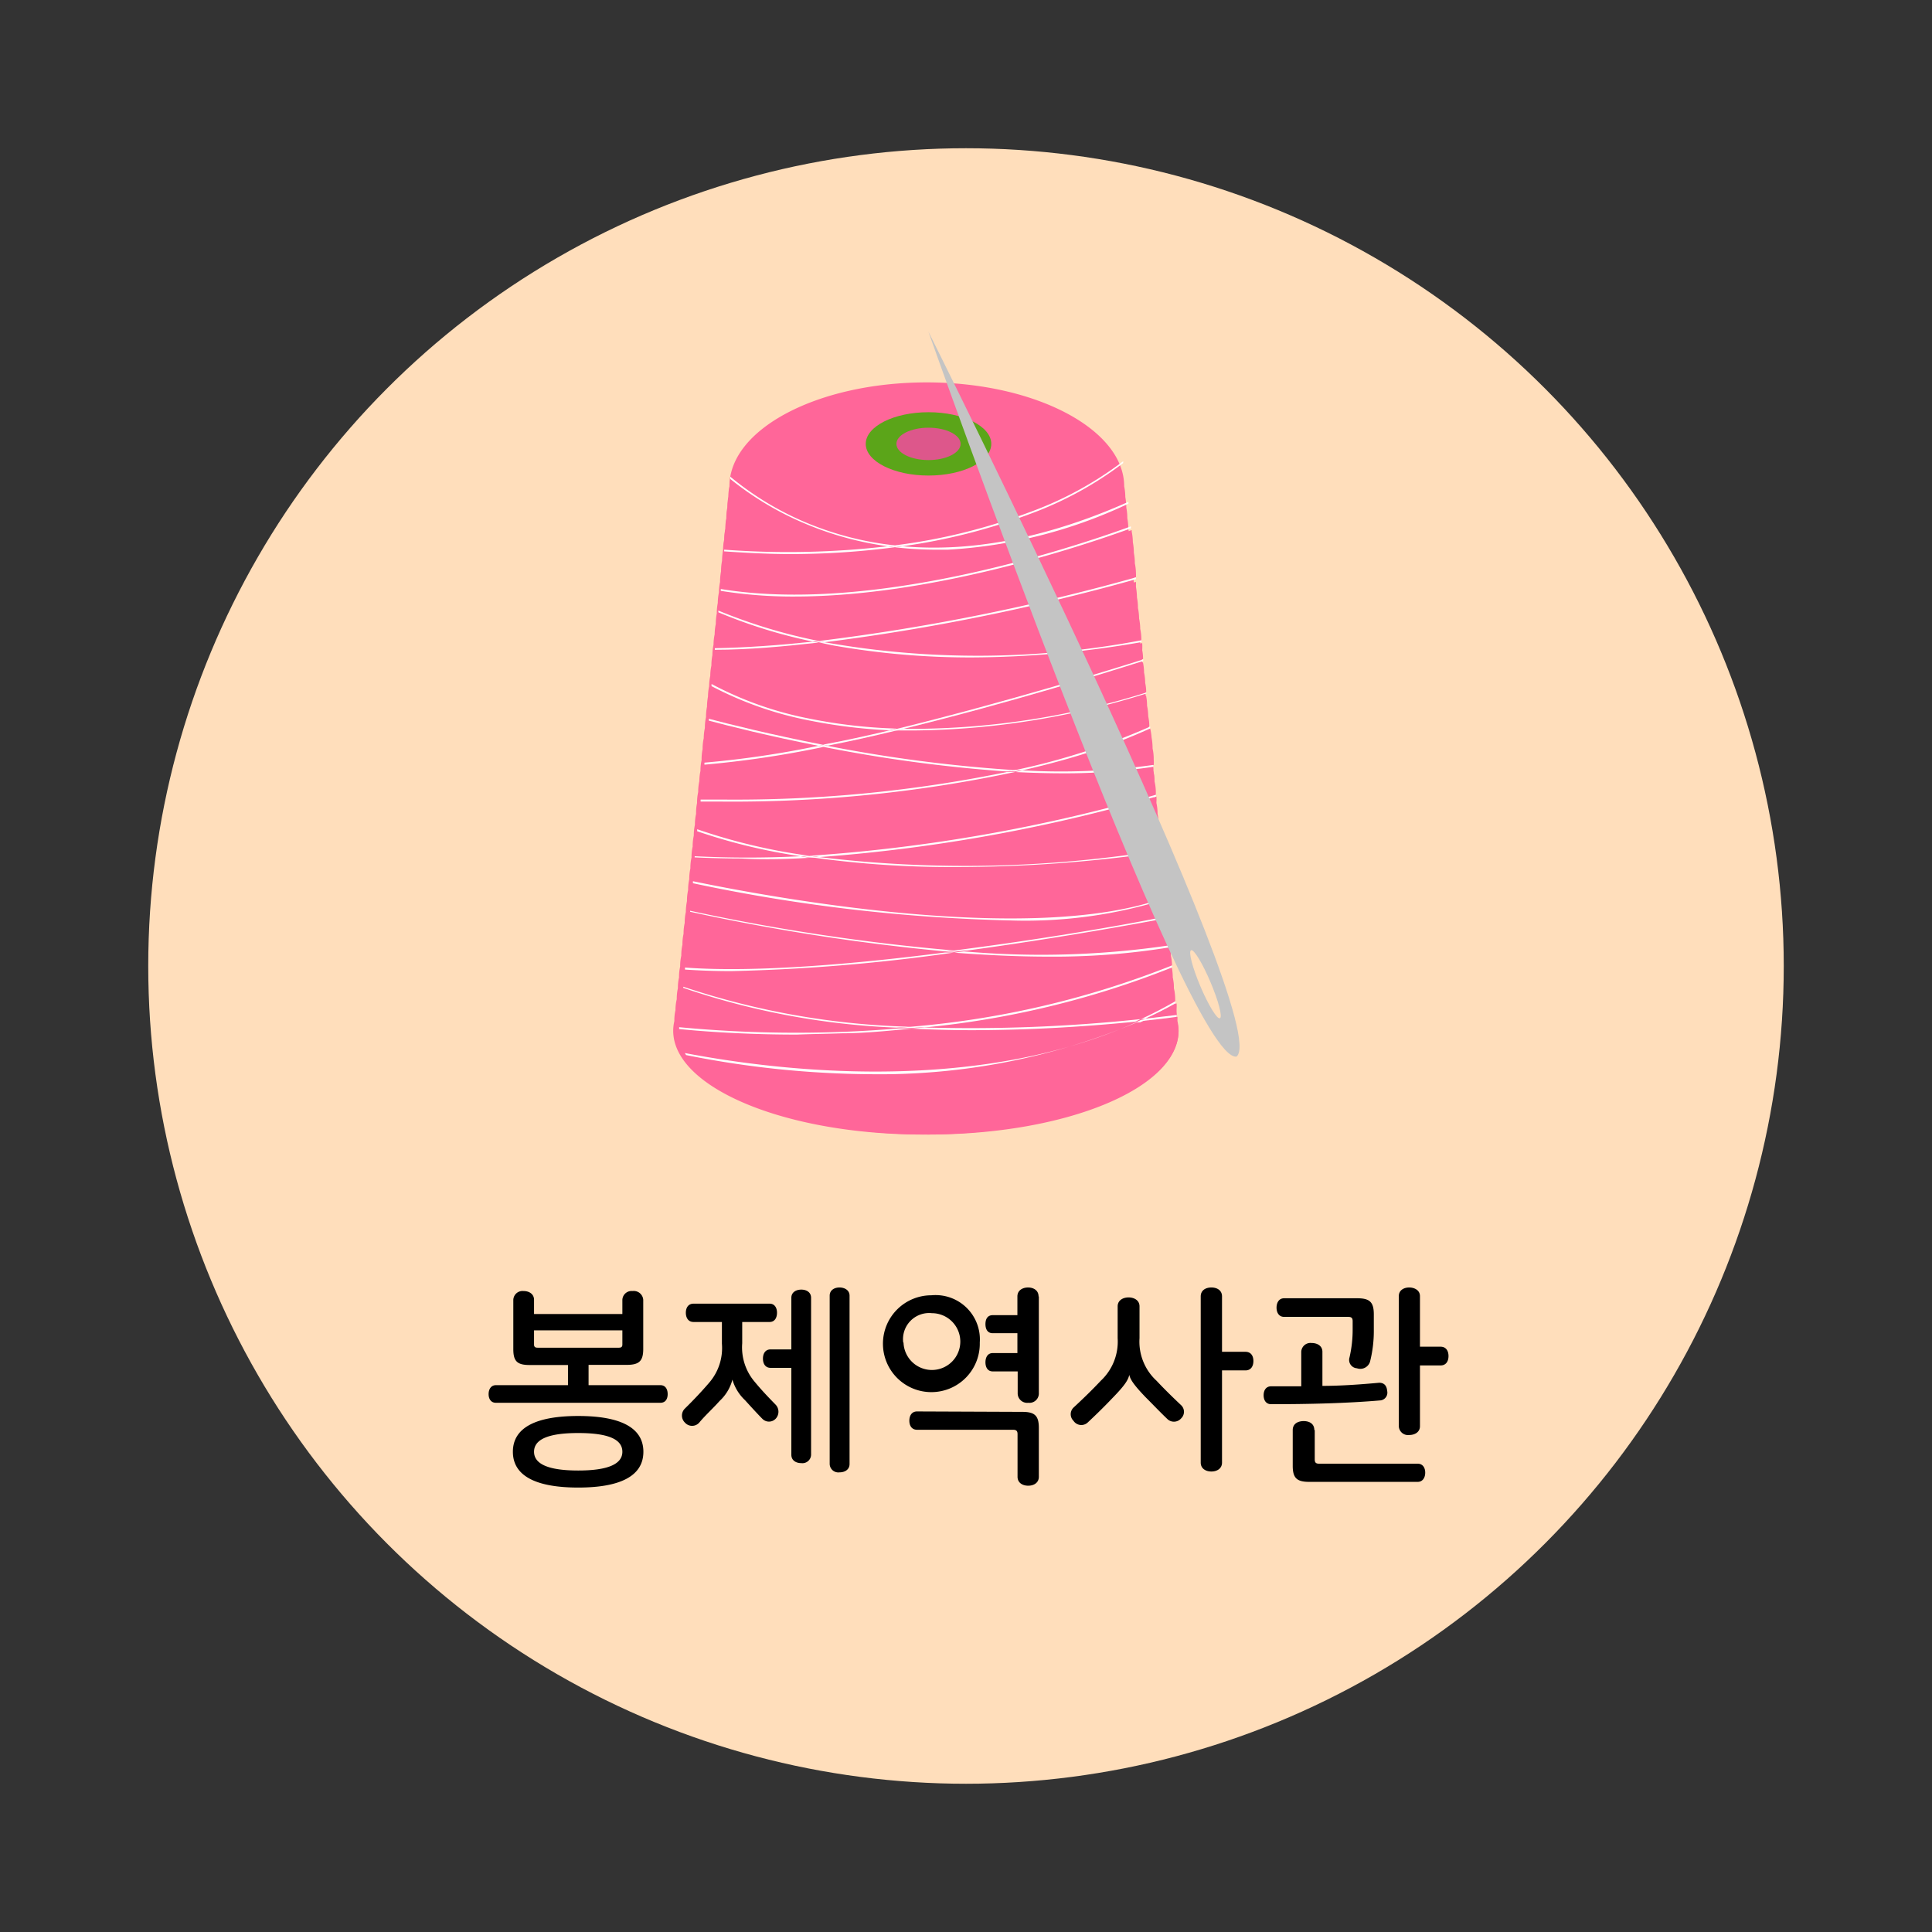 <svg xmlns="http://www.w3.org/2000/svg" xmlns:xlink="http://www.w3.org/1999/xlink" viewBox="0 0 136.06 136.06"><rect x="0" y="0" width="136.06" height="136.06" fill="#333333" stroke="none"/><defs><style>.cls-1{fill:none;clip-rule:evenodd;}.cls-2{fill:#ffdebb;}.cls-3{fill:#f69;}.cls-4{fill:#5ba519;}.cls-5{fill:#dd578b;}.cls-6{fill:#fff;}.cls-7{fill:#c4c4c4;}.cls-8{clip-path:url(#clip-path);}.cls-9{clip-path:url(#clip-path-2);}.cls-10{clip-path:url(#clip-path-3);}.cls-11{clip-path:url(#clip-path-4);}.cls-12{clip-path:url(#clip-path-5);}.cls-13{clip-path:url(#clip-path-6);}.cls-14{clip-path:url(#clip-path-7);}.cls-15{clip-path:url(#clip-path-8);}.cls-16{clip-path:url(#clip-path-9);}.cls-17{clip-path:url(#clip-path-10);}.cls-18{clip-path:url(#clip-path-11);}.cls-19{clip-path:url(#clip-path-12);}.cls-20{clip-path:url(#clip-path-13);}.cls-21{clip-path:url(#clip-path-14);}.cls-22{clip-path:url(#clip-path-15);}.cls-23{clip-path:url(#clip-path-16);}.cls-24{clip-path:url(#clip-path-17);}.cls-25{clip-path:url(#clip-path-18);}.cls-26{clip-path:url(#clip-path-19);}.cls-27{clip-path:url(#clip-path-20);}.cls-28{clip-path:url(#clip-path-21);}</style><clipPath id="clip-path"><polygon class="cls-1" points="-387.71 54.26 -413.7 25.48 -416.17 58.92 -399.45 75.64 -387.71 77.77 -387.71 77.04 -387.71 54.26"/></clipPath><clipPath id="clip-path-2"><polygon class="cls-1" points="-413.7 25.48 -416.17 58.92 -445.91 64.39 -439.64 36.57 -413.7 25.48"/></clipPath><clipPath id="clip-path-3"><polygon class="cls-1" points="-445.91 64.39 -438.2 69.21 -410.7 64.39 -416.17 58.92 -445.91 64.39"/></clipPath><clipPath id="clip-path-4"><polygon class="cls-1" points="-438.19 69.21 -438.91 75.14 -412.16 72.56 -410.7 64.39 -438.19 69.21"/></clipPath><clipPath id="clip-path-5"><polygon class="cls-1" points="-410.7 64.39 -412.16 72.56 -399.45 75.64 -410.7 64.39"/></clipPath><clipPath id="clip-path-6"><path class="cls-1" d="M-418.47,35l.07-1.09c0-.15.13-.2.26-.19s.24.08.23.22l-.06.9c0,.07,0,.09.09.1a7.87,7.87,0,0,0,1.19,0,.18.18,0,0,1,.18.2.18.18,0,0,1-.15.22,13.37,13.37,0,0,1-1.51,0C-418.41,35.35-418.49,35.27-418.47,35Zm.56,2.14c-.25,0-.32-.1-.31-.34l.05-.76c0-.24.1-.31.35-.29l1.61.1c.25,0,.33.1.31.34l-.05.76c0,.24-.1.31-.35.29Zm1.39-.32c.06,0,.09,0,.09-.08l0-.4c0-.07,0-.09-.08-.1l-1.12-.07c-.07,0-.09,0-.09.08l0,.41c0,.06,0,.08.08.09Zm1.09-2.29c.12,0,.17.1.16.22s-.07.21-.19.2l-.36,0,0,.6a.22.22,0,0,1-.26.19c-.12,0-.24-.08-.23-.22l.11-1.61a.22.22,0,0,1,.26-.19c.12,0,.24.08.23.22l0,.58Z"/></clipPath><clipPath id="clip-path-7"><path class="cls-1" d="M-418.77,40.25a.18.18,0,0,1-.16-.22c0-.11.06-.2.18-.19l2.89.19a.17.17,0,0,1,.16.21c0,.12-.06.21-.18.2l-1.2-.08-.07,1a.22.22,0,0,1-.26.19c-.12,0-.24-.08-.23-.22l.07-1Zm2.71-.89c0,.24-.1.31-.34.3l-1.76-.12c-.24,0-.32-.1-.3-.34l.07-1.07a.21.21,0,0,1,.25-.18.21.21,0,0,1,.23.21l0,.26,1.45.09v-.25c0-.14.14-.19.26-.19a.22.22,0,0,1,.23.22Zm-.53-.13s.06,0,.06,0l0-.26-1.44-.09,0,.26s0,0,.05.06Z"/></clipPath><clipPath id="clip-path-8"><path class="cls-1" d="M-418.83,42.66c-.12,0-.16-.1-.16-.21a.19.19,0,0,1,.19-.19l.9.06c.24,0,.32.1.3.34l0,.38c0,.53-.17.68-1.19,1.12a.21.21,0,0,1-.28-.1.19.19,0,0,1,.07-.29c.59-.24.8-.34.88-.45h-.81c-.12,0-.17-.09-.17-.2s.05-.2.17-.2l.88,0V42.8c0-.06,0-.09-.09-.09Zm.5,3c-.25,0-.32-.1-.31-.34l.05-.73c0-.24.1-.32.35-.3l1.75.12c.24,0,.32.1.3.34l-.05.73c0,.24-.1.31-.34.29Zm1.52-.31c.07,0,.1,0,.1-.08l0-.38c0-.06,0-.09-.08-.09l-1.25-.08c-.07,0-.09,0-.09.08l0,.37c0,.07,0,.09.09.1Zm-.05-2.33.33,0,0-.63a.21.21,0,0,1,.24-.18c.12,0,.22.08.21.21l-.11,1.66a.19.19,0,0,1-.23.17c-.12,0-.23-.07-.22-.2l0-.62-.33,0,0,.6a.2.2,0,0,1-.23.18c-.11,0-.22-.07-.21-.21l.1-1.61a.21.21,0,0,1,.24-.18c.11,0,.22.07.21.2Z"/></clipPath><clipPath id="clip-path-9"><path class="cls-1" d="M-419.44,48.56c0-.1.07-.2.19-.19l.2,0L-419,47l-.18,0c-.12,0-.16-.1-.15-.21s.06-.2.18-.19l1.65.11a.18.18,0,0,1,.16.21c0,.11-.06.2-.18.19h-.16l-.09,1.36h.2a.18.18,0,0,1,.19.19c0,.11,0,.21-.15.22a14.53,14.53,0,0,1-1.79,0A.18.18,0,0,1-419.44,48.56Zm1.25-.14.09-1.39-.39,0-.1,1.4A2.71,2.71,0,0,0-418.19,48.42Zm.88-.47c-.12,0-.16-.11-.16-.22a.19.19,0,0,1,.19-.2l.33,0,.06-.92a.22.22,0,0,1,.26-.19c.12,0,.24.08.23.22l-.2,2.93c0,.15-.13.2-.25.2a.22.22,0,0,1-.23-.23l.1-1.6Z"/></clipPath><clipPath id="clip-path-10"><path class="cls-1" d="M-419.65,53.55a.18.18,0,0,1-.16-.22c0-.11.07-.21.18-.2l2.9.19c.12,0,.16.11.15.22s-.06.21-.18.2Zm2.85-.94a.22.22,0,0,1-.3.07c-.24-.15-.45-.29-.65-.44s-.32-.31-.33-.4h0c0,.1-.15.23-.39.36s-.44.24-.7.36a.21.21,0,0,1-.28-.12.22.22,0,0,1,.06-.29c.22-.11.45-.22.7-.36a.71.71,0,0,0,.41-.62V51c0-.15.13-.2.26-.19a.22.22,0,0,1,.24.22l0,.2a.71.71,0,0,0,.33.67c.22.17.43.31.64.45S-416.75,52.52-416.8,52.61Z"/></clipPath><clipPath id="clip-path-11"><path class="cls-1" d="M-424.46,31.37c0,.13,0,.27-.1.33l-1.55.65.47,1.29a1.41,1.41,0,0,1,.71-.61,1.26,1.26,0,0,1,1.75.73l0,.06a1.4,1.4,0,0,1-.88,1.93,2.37,2.37,0,0,1-1.37.18.28.28,0,0,1-.23-.34.25.25,0,0,1,.31-.23,1.87,1.87,0,0,0,1.07-.13.85.85,0,0,0,.53-1.18l0,0a.79.79,0,0,0-1.16-.44,1.11,1.11,0,0,0-.61.57.4.4,0,0,1-.22.22c-.14.06-.28,0-.32-.1l-.62-1.73c-.12-.37-.08-.49.25-.63l1.66-.69c.14-.06.24,0,.3.16"/></clipPath><clipPath id="clip-path-12"><path class="cls-1" d="M-420.94,33a1.16,1.16,0,0,1-1.16-1.16,1.16,1.16,0,0,1,1.16-1.16,1.16,1.16,0,0,1,1.16,1.16A1.16,1.16,0,0,1-420.94,33m0-1.74a.58.58,0,0,0-.58.58.58.58,0,0,0,.58.58.59.59,0,0,0,.59-.58.59.59,0,0,0-.59-.58"/></clipPath><clipPath id="clip-path-13"><path class="cls-1" d="M-421.35,34.14h0a2.08,2.08,0,0,1-1.84-1.84A.29.29,0,0,1-423,32a.3.3,0,0,1,.32.26,1.49,1.49,0,0,0,1.32,1.32.29.29,0,0,1,.25.32.28.28,0,0,1-.28.26"/></clipPath><clipPath id="clip-path-14"><path class="cls-1" d="M-422.93,31.73h0a.29.29,0,0,1-.26-.32,2.07,2.07,0,0,1,1.84-1.83.28.28,0,0,1,.32.25.29.29,0,0,1-.26.32,1.53,1.53,0,0,0-1.33,1.33.28.28,0,0,1-.28.25"/></clipPath><clipPath id="clip-path-15"><path class="cls-1" d="M-418.94,31.73a.29.29,0,0,1-.29-.25,1.51,1.51,0,0,0-1.33-1.33.28.28,0,0,1-.25-.32.28.28,0,0,1,.32-.25,2.06,2.06,0,0,1,1.83,1.83.28.28,0,0,1-.25.32h0"/></clipPath><clipPath id="clip-path-16"><path class="cls-1" d="M-420.52,34.14a.28.28,0,0,1-.29-.26.29.29,0,0,1,.25-.32,1.5,1.5,0,0,0,1.33-1.32.3.3,0,0,1,.32-.26.28.28,0,0,1,.25.32,2.07,2.07,0,0,1-1.83,1.84h0"/></clipPath><clipPath id="clip-path-17"><path class="cls-1" d="M-417.73,30.94a.28.28,0,0,1-.26-.17.29.29,0,0,1,.15-.38l2.68-1.16a.29.29,0,0,1,.38.15.29.29,0,0,1-.15.38l-2.68,1.16-.12,0"/></clipPath><clipPath id="clip-path-18"><path class="cls-1" d="M-416.29,31.82a.29.29,0,0,1-.29-.27l-.19-2.91a.29.29,0,0,1,.27-.31.29.29,0,0,1,.31.27l.18,2.91a.29.29,0,0,1-.26.31h0"/></clipPath><clipPath id="clip-path-19"><polygon class="cls-1" points="-391.52 58.2 -412.68 38.06 -412.16 32.44 -390.41 55.15 -390.41 58.92 -391.52 58.2"/></clipPath><clipPath id="clip-path-20"><polygon class="cls-1" points="-392.17 66.61 -413.32 46.47 -412.81 40.85 -391.06 63.56 -391.06 67.33 -392.17 66.61"/></clipPath><clipPath id="clip-path-21"><polygon class="cls-1" points="-392.91 74.79 -414.06 54.65 -413.55 49.04 -391.8 71.75 -391.8 75.52 -392.91 74.79"/></clipPath></defs><title>봉제역사관</title><g id="Layer_1" data-name="Layer 1"><circle class="cls-2" cx="68.03" cy="68.03" r="57.59"/><path class="cls-3" d="M82.89,71.91s0-.06,0-.09a3.16,3.16,0,0,0-.08-.68s0-.06,0-.08a3.25,3.25,0,0,0-.08-.69s0-.05,0-.08a3.26,3.26,0,0,0-.09-.69s0,0,0-.08a3.08,3.08,0,0,0-.08-.68s0-.06,0-.08a3.17,3.17,0,0,0-.08-.69s0,0,0-.08a3.25,3.25,0,0,0-.08-.69s0,0,0-.08a3.26,3.26,0,0,0-.09-.69.17.17,0,0,0,0-.07,3.27,3.27,0,0,0-.08-.7s0-.05,0-.07a3.17,3.17,0,0,0-.08-.69s0,0,0-.08a3.25,3.25,0,0,0-.08-.69s0,0,0-.07a3.27,3.27,0,0,0-.08-.7v-.07a3.27,3.27,0,0,0-.08-.7s0,0,0-.07a3.34,3.34,0,0,0-.08-.7s0,0,0-.06a3.27,3.27,0,0,0-.08-.7s0,0,0-.07a3.27,3.27,0,0,0-.08-.7s0,0,0-.07a3.34,3.34,0,0,0-.08-.7v-.06a3.36,3.36,0,0,0-.08-.71s0,0,0-.06a3.43,3.43,0,0,0-.08-.71s0,0,0-.06a3.27,3.27,0,0,0-.08-.7s0,0,0-.06a3.36,3.36,0,0,0-.08-.71v-.06a3.35,3.35,0,0,0-.07-.71v-.06A3.43,3.43,0,0,0,81.3,55a.43.43,0,0,1,0,0,3.45,3.45,0,0,0-.08-.72s0,0,0-.05a3.36,3.36,0,0,0-.08-.71s0,0,0-.06a3.36,3.36,0,0,0-.08-.71v-.05a4.18,4.18,0,0,0-.07-.72v0a3.53,3.53,0,0,0-.08-.72s0,0,0-.05a3.53,3.53,0,0,0-.08-.72v0a3.55,3.55,0,0,0-.08-.73v0a3.38,3.38,0,0,0-.07-.72v0a3.53,3.53,0,0,0-.08-.72s0,0,0,0a3.55,3.55,0,0,0-.08-.73v0a3.55,3.55,0,0,0-.08-.73v0a3.61,3.61,0,0,0-.07-.73v0a4.53,4.53,0,0,0-.07-.74v0a3.55,3.55,0,0,0-.08-.73s0,0,0,0a3.55,3.55,0,0,0-.08-.73s0,0,0,0a3.65,3.65,0,0,0-.08-.74v0a3.64,3.64,0,0,0-.07-.74v0a4.63,4.63,0,0,0-.07-.74v0a3.72,3.72,0,0,0-.08-.74v0a3.65,3.65,0,0,0-.08-.74v0a3.64,3.64,0,0,0-.07-.74v0a3.64,3.64,0,0,0-.07-.74v0a3.82,3.82,0,0,0-.08-.75v0a3.82,3.82,0,0,0-.08-.75v0a3.81,3.81,0,0,0-.07-.75h0a3.67,3.67,0,0,0-.07-.75v0a4.76,4.76,0,0,0-.07-.75v0a3.82,3.82,0,0,0-.08-.75h0c0-4-6.23-7.32-13.9-7.32s-13.9,3.28-13.9,7.32h0a3.82,3.82,0,0,0-.08.75v0a4.76,4.76,0,0,0-.07.75v0a3.67,3.67,0,0,0-.07.75h0a3.81,3.81,0,0,0-.07.75v0a3.82,3.82,0,0,0-.08.75v0a3.82,3.82,0,0,0-.08.75v0a4.53,4.53,0,0,0-.07.74v0a3.64,3.64,0,0,0-.07.74v0a3.81,3.81,0,0,0-.07.75v0a3.72,3.72,0,0,0-.08.74v0a3.72,3.72,0,0,0-.08.74v0a3.64,3.64,0,0,0-.07.74v0a3.64,3.64,0,0,0-.07.74v0a3.55,3.55,0,0,0-.08.73s0,0,0,0a3.55,3.55,0,0,0-.08.73s0,0,0,0a3.65,3.65,0,0,0-.08.74v0a3.61,3.61,0,0,0-.07.73v0a3.55,3.55,0,0,0-.08.73v0a3.55,3.55,0,0,0-.08.73s0,0,0,0a3.53,3.53,0,0,0-.08.72v0a4.18,4.18,0,0,0-.07.72v0a3.54,3.54,0,0,0-.07.73v0a3.53,3.53,0,0,0-.08.72s0,0,0,.05a3.53,3.53,0,0,0-.08.72s0,0,0,0a3.38,3.38,0,0,0-.08.72v.05a3.35,3.35,0,0,0-.07.71v.06a3.36,3.36,0,0,0-.08.71s0,0,0,.05a3.45,3.45,0,0,0-.08.72.43.43,0,0,1,0,0,3.43,3.43,0,0,0-.08.71s0,0,0,.06a3.36,3.36,0,0,0-.08.71v.06a3.35,3.35,0,0,0-.07.71v.06a3.27,3.27,0,0,0-.08.7s0,0,0,.06a3.43,3.43,0,0,0-.08.71s0,0,0,.06a3.36,3.36,0,0,0-.08.71s0,0,0,.06a3.34,3.34,0,0,0-.08.7v.07a3.27,3.27,0,0,0-.08.7s0,0,0,.07a3.27,3.27,0,0,0-.08.7s0,0,0,.06a3.34,3.34,0,0,0-.08.7s0,.05,0,.07a3.27,3.27,0,0,0-.08.7v.07a4.06,4.06,0,0,0-.08.7s0,0,0,.07a3.25,3.25,0,0,0-.08.69s0,0,0,.08a3.25,3.25,0,0,0-.08.69s0,0,0,.07a3.27,3.27,0,0,0-.08.7s0,.05,0,.07a3.25,3.25,0,0,0-.08.69v.08a3.25,3.25,0,0,0-.08.69s0,.05,0,.08a3.17,3.17,0,0,0-.08.69s0,0,0,.08a3.08,3.08,0,0,0-.08.68s0,.06,0,.08a3.25,3.25,0,0,0-.08.69s0,0,0,.08a3.26,3.26,0,0,0-.09.69s0,0,0,.08a3.16,3.16,0,0,0-.08.68s0,.06,0,.09a3.08,3.08,0,0,0-.08.68c0,4,7.87,7.31,17.59,7.31S83,76.63,83,72.59A3.08,3.08,0,0,0,82.89,71.91Z"/><ellipse class="cls-4" cx="65.39" cy="31.26" rx="4.42" ry="2.23"/><ellipse class="cls-5" cx="65.39" cy="31.26" rx="2.26" ry="1.14"/><path class="cls-3" d="M70.9,54.33A103.09,103.09,0,0,1,58,52.6a70.72,70.72,0,0,1-8.39,1.25c0,.11,0,.22,0,.34s0,0,0,.05a3.45,3.45,0,0,0-.08.72.43.43,0,0,1,0,0,3.43,3.43,0,0,0-.08.71s0,0,0,.06a3.55,3.55,0,0,0-.06.47l1.5,0A95,95,0,0,0,70.9,54.33Z"/><path class="cls-3" d="M49.86,50.75c0,.12,0,.25,0,.37s0,0,0,.05a3.53,3.53,0,0,0-.08.72s0,0,0,0a3.38,3.38,0,0,0-.08.72v.05a3.35,3.35,0,0,0-.07.71v.06c0,.07,0,.15,0,.23a67.72,67.72,0,0,0,8-1.18C54.05,51.83,51.24,51.12,49.86,50.75Z"/><path class="cls-3" d="M81.76,59.84c0-.07,0-.15,0-.22v-.06a3.36,3.36,0,0,0-.08-.71s0,0,0-.06a3.43,3.43,0,0,0-.08-.71s0,0,0-.06a3.27,3.27,0,0,0-.08-.7s0,0,0-.06a3.36,3.36,0,0,0-.08-.71v-.06a2.58,2.58,0,0,0,0-.39,116.2,116.2,0,0,1-23.7,4.26A85.45,85.45,0,0,0,81.76,59.84Z"/><path class="cls-3" d="M56.42,60.3a40.14,40.14,0,0,1-7.29-1.76,2.13,2.13,0,0,0,0,.25s0,0,0,.06a3.36,3.36,0,0,0-.08.71s0,0,0,.06a3.34,3.34,0,0,0-.08.7v0A74.19,74.19,0,0,0,56.42,60.3Z"/><path class="cls-3" d="M62.63,51.43A37.38,37.38,0,0,1,57,50.74a25,25,0,0,1-6.88-2.42,4.23,4.23,0,0,0-.05.5v0a4.18,4.18,0,0,0-.07.72v0a3.54,3.54,0,0,0-.07.73v0c0,.07,0,.15,0,.22,1.4.37,4.35,1.11,8.08,1.84C59.49,52.15,61.07,51.8,62.63,51.43Z"/><path class="cls-3" d="M80.72,48.75a2.81,2.81,0,0,0-.07-.65s0,0,0,0a3.55,3.55,0,0,0-.08-.73v0a3.55,3.55,0,0,0-.08-.73h0c-2.18.69-9.36,2.94-16.89,4.78A55.47,55.47,0,0,0,80.72,48.75Z"/><path class="cls-3" d="M67.88,67a61.82,61.82,0,0,0,14.51-.43,0,0,0,0,0,0,0,.17.17,0,0,0,0-.07,3.27,3.27,0,0,0-.08-.7s0-.05,0-.07a3.17,3.17,0,0,0-.08-.69s0,0,0-.08a2.42,2.42,0,0,0,0-.25c-2.29.43-7.85,1.44-14.1,2.29Z"/><path class="cls-3" d="M81.4,56c0-.06,0-.13,0-.19v-.06A3.43,3.43,0,0,0,81.3,55a.43.43,0,0,1,0,0,3.45,3.45,0,0,0-.08-.72s0,0,0-.05,0-.12,0-.18a41.5,41.5,0,0,1-6.34.45q-1.69,0-3.42-.09a95.41,95.41,0,0,1-20.63,2h-1.5s0,.06,0,.1v.06a3.35,3.35,0,0,0-.07.71v.06a3.27,3.27,0,0,0-.08.7s0,0,0,.06,0,.22,0,.32A40.94,40.94,0,0,0,57,60.27,115.93,115.93,0,0,0,81.4,56Z"/><path class="cls-3" d="M62.53,38.47A22.79,22.79,0,0,1,57,37a21.8,21.8,0,0,1-5.56-3.31,4.8,4.8,0,0,0-.05.52v0a4.76,4.76,0,0,0-.07.75v0a3.67,3.67,0,0,0-.07.75h0a3.81,3.81,0,0,0-.07.75v0a3.82,3.82,0,0,0-.08.75v0a3.82,3.82,0,0,0-.08.75v0a4.07,4.07,0,0,0-.06.6A60.33,60.33,0,0,0,62.53,38.47Z"/><path class="cls-3" d="M63.11,51.31c7.73-1.86,15.2-4.2,17.39-4.9a3.18,3.18,0,0,0-.06-.62v0a4,4,0,0,0,0-.5,70.72,70.72,0,0,1-11.94,1.08,55.31,55.31,0,0,1-9.62-.82c-.4-.07-.79-.16-1.18-.25-2.48.28-4.95.47-7.32.51h0a3.61,3.61,0,0,0-.07.73v0a3.55,3.55,0,0,0-.08.73v0a3.55,3.55,0,0,0-.08.73s0,0,0,0a.17.17,0,0,0,0,.07A24.54,24.54,0,0,0,57,50.61,36.21,36.21,0,0,0,63.11,51.31Z"/><path class="cls-3" d="M72,54.25a45.9,45.9,0,0,0,9.25-.37,2.71,2.71,0,0,0,0-.4s0,0,0-.06a3.36,3.36,0,0,0-.08-.71v-.05a4.18,4.18,0,0,0-.07-.72v0A3.93,3.93,0,0,0,81,51.3a41.83,41.83,0,0,1-6.6,2.35C73.63,53.85,72.82,54.05,72,54.25Z"/><path class="cls-3" d="M80.38,45.13a.41.41,0,0,1,0-.11v0a3.55,3.55,0,0,0-.08-.73s0,0,0,0a3.55,3.55,0,0,0-.08-.73s0,0,0,0a3.65,3.65,0,0,0-.08-.74v0a3.64,3.64,0,0,0-.07-.74v0a4.63,4.63,0,0,0-.07-.74v0c0-.12,0-.24,0-.36a151.71,151.71,0,0,1-21.9,4.44A61.62,61.62,0,0,0,80.38,45.13Z"/><path class="cls-3" d="M80.33,71.77q1.24-.57,2.43-1.26c0-.05,0-.09,0-.14s0-.05,0-.08a3.26,3.26,0,0,0-.09-.69s0,0,0-.08a3.08,3.08,0,0,0-.08-.68s0-.06,0-.08a3.38,3.38,0,0,0-.07-.63A63.56,63.56,0,0,1,65.1,72.36,113.39,113.39,0,0,0,80.33,71.77Z"/><path class="cls-3" d="M50.58,43.13c0,.11,0,.22,0,.33v0a3.55,3.55,0,0,0-.08.73s0,0,0,0a3.55,3.55,0,0,0-.08.73s0,0,0,0a3.38,3.38,0,0,0-.07.63c2.23,0,4.55-.21,6.88-.46A36.2,36.2,0,0,1,50.58,43.13Z"/><path class="cls-3" d="M80,40.66a2.13,2.13,0,0,0,0-.25v0a3.65,3.65,0,0,0-.08-.74v0a3.64,3.64,0,0,0-.07-.74v0a3.64,3.64,0,0,0-.07-.74v0a3.82,3.82,0,0,0-.08-.75v0s0-.07,0-.11c-3.85,1.4-14.2,4.8-23.7,4.8a31.82,31.82,0,0,1-5.22-.4c0,.1,0,.21,0,.31v0a3.64,3.64,0,0,0-.07.74v0a2.58,2.58,0,0,0,0,.29,38,38,0,0,0,7.06,2.13A150.6,150.6,0,0,0,80,40.66Z"/><path class="cls-3" d="M82.54,68a3.25,3.25,0,0,0-.08-.69s0,0,0-.08a3.09,3.09,0,0,0-.07-.52,50.54,50.54,0,0,1-8.55.66c-2.19,0-4.43-.11-6.65-.28a130.31,130.31,0,0,1-15.72,1.26c-1.16,0-2.25,0-3.26-.11a3.07,3.07,0,0,0-.06.53s0,0,0,.08a3.5,3.5,0,0,0-.08.65,54.78,54.78,0,0,0,16,2.82A64,64,0,0,0,82.54,68Z"/><path class="cls-3" d="M63.15,51.44c-1.62.39-3.25.76-4.85,1.09a102.91,102.91,0,0,0,13.06,1.7,47.74,47.74,0,0,0,9.58-3.08,0,0,0,0,0,0,0,3.53,3.53,0,0,0-.08-.72v0a3.55,3.55,0,0,0-.08-.73v0a3.42,3.42,0,0,0-.07-.71,56.15,56.15,0,0,1-16.17,2.6C64.07,51.48,63.61,51.45,63.15,51.44Z"/><path class="cls-3" d="M59.27,72.63c1.19,0,2.49-.12,3.85-.23a53,53,0,0,1-15-2.8h0a3.25,3.25,0,0,0-.08.69s0,0,0,.08a3.26,3.26,0,0,0-.09.69s0,0,0,.08a3.16,3.16,0,0,0-.08.68s0,.06,0,.09,0,.26-.05.39A87,87,0,0,0,59.27,72.63Z"/><path class="cls-3" d="M80,72c-2.91.29-7,.6-11.54.6-1.38,0-2.8,0-4.24-.11-1.76.17-3.42.28-4.9.33-1.11,0-2.17,0-3.17,0-3.81,0-6.78-.24-8.29-.39,0,0,0,.11,0,.16a3.33,3.33,0,0,0,.39,1.52C54.71,75.36,68.59,77.05,80,72Z"/><path class="cls-3" d="M66.55,67A149.67,149.67,0,0,1,48.6,64.28a2.74,2.74,0,0,0-.08.64s0,0,0,.08a3.25,3.25,0,0,0-.08.69s0,0,0,.07a3.27,3.27,0,0,0-.08.7s0,.05,0,.07a3.25,3.25,0,0,0-.08.69v.08a3.25,3.25,0,0,0-.08.69s0,.05,0,.08v0C53.28,68.47,60.51,67.8,66.55,67Z"/><path class="cls-3" d="M61.25,75.6a67.68,67.68,0,0,1-13-1.35c1.81,3.24,8.78,5.65,17.12,5.65C75.1,79.9,83,76.63,83,72.59a3.08,3.08,0,0,0-.08-.68s0-.06,0-.09a1.52,1.52,0,0,0,0-.21c-.67.09-1.56.2-2.62.31A46.65,46.65,0,0,1,61.25,75.6Z"/><path class="cls-3" d="M82.08,63.19a2.84,2.84,0,0,0-.06-.5s0,0,0-.07a3.34,3.34,0,0,0-.08-.7s0,0,0-.06a3.27,3.27,0,0,0-.08-.7s0,0,0-.07a3.27,3.27,0,0,0-.08-.7s0,0,0-.07,0-.23,0-.34a100.43,100.43,0,0,1-14.54,1.13,70.3,70.3,0,0,1-10.17-.7h0c-1.58.09-3.19.14-4.8.14-1.09,0-2.19,0-3.29-.08a3.18,3.18,0,0,0-.07.62s0,0,0,.07a3.27,3.27,0,0,0-.08.7s0,0,0,.06,0,.1,0,.14C53.34,63,72.55,66.72,82.08,63.19Z"/><path class="cls-3" d="M68.1,66.82C74.35,66,79.93,65,82.2,64.54a3,3,0,0,0,0-.31s0,0,0-.07a3.27,3.27,0,0,0-.08-.7v-.14a32.91,32.91,0,0,1-11,1.5A120.26,120.26,0,0,1,48.79,62.2a3,3,0,0,0,0,.42s0,.05,0,.07a3.27,3.27,0,0,0-.08.7v.07a3.82,3.82,0,0,0-.07.68,147.46,147.46,0,0,0,18.61,2.8Z"/><path class="cls-3" d="M82.86,71.48c0-.11,0-.23,0-.34s0-.06,0-.08a2.57,2.57,0,0,0,0-.4c-.57.32-1.28.69-2.13,1.08Z"/><path class="cls-6" d="M62.53,38.47l.5-.06a22.42,22.42,0,0,1-6-1.5,21.25,21.25,0,0,1-5.6-3.34c0,.06,0,.11,0,.16A21.8,21.8,0,0,0,57,37,22.79,22.79,0,0,0,62.53,38.47Z"/><path class="cls-6" d="M63.58,38.47l-.56.07a25.83,25.83,0,0,0,2.8.17h.93a34.1,34.1,0,0,0,12.72-3.24s0-.09,0-.13C75.15,37.27,69.5,39,63.58,38.47Z"/><path class="cls-6" d="M79.64,37.21a.78.78,0,0,0,0-.14c-4.53,1.65-18.29,6.16-28.88,4.41,0,0,0,.09,0,.13a31.82,31.82,0,0,0,5.22.4C65.44,42,75.79,38.61,79.64,37.21Z"/><path class="cls-6" d="M63,38.54l-.49-.07A60.33,60.33,0,0,1,51,38.71s0,.08,0,.12c1.62.11,3.18.19,4.64.19A56.42,56.42,0,0,0,63,38.54Z"/><path class="cls-6" d="M63,38.41l.55.06a42,42,0,0,0,9-2.28,25,25,0,0,0,6.55-3.58l0-.13a24.92,24.92,0,0,1-6.56,3.58A42,42,0,0,1,63,38.41Z"/><path class="cls-6" d="M63,38.41l-.5.06.49.07.56-.07Z"/><path class="cls-6" d="M58.07,45.23l-.42,0c.39.09.78.18,1.18.25a55.31,55.31,0,0,0,9.62.82,70.72,70.72,0,0,0,11.94-1.08.57.57,0,0,1,0-.13A61.62,61.62,0,0,1,58.07,45.23Z"/><path class="cls-6" d="M57.65,45.14A38,38,0,0,1,50.59,43s0,.08,0,.12a36.2,36.2,0,0,0,6.64,2.06Z"/><path class="cls-6" d="M57.22,45.19c-2.33.25-4.65.42-6.88.46,0,0,0,.07,0,.11v0c2.37,0,4.84-.23,7.32-.51Z"/><path class="cls-6" d="M58.07,45.23A151.71,151.71,0,0,0,80,40.79s0-.09,0-.13a150.6,150.6,0,0,1-22.31,4.48Z"/><path class="cls-6" d="M57.65,45.14l-.43,0,.43.08.42,0Z"/><path class="cls-6" d="M63.62,51.33l-.47.11c.46,0,.92,0,1.41,0a56.15,56.15,0,0,0,16.17-2.6h0v0s0,0,0-.07A55.47,55.47,0,0,1,63.62,51.33Z"/><path class="cls-6" d="M62.63,51.43l.48-.12a36.21,36.21,0,0,1-6.1-.7,24.54,24.54,0,0,1-6.9-2.44s0,.1,0,.15A25,25,0,0,0,57,50.74,37.38,37.38,0,0,0,62.63,51.43Z"/><path class="cls-6" d="M63.15,51.44h-.52c-1.56.37-3.14.72-4.67,1l.34.07C59.9,52.2,61.53,51.83,63.15,51.44Z"/><path class="cls-6" d="M57.61,52.53a67.72,67.72,0,0,1-8,1.18s0,.09,0,.14A70.72,70.72,0,0,0,58,52.6Z"/><path class="cls-6" d="M63.62,51.33c7.53-1.84,14.71-4.09,16.89-4.78v0s0-.07,0-.11c-2.19.7-9.66,3-17.39,4.9Z"/><path class="cls-6" d="M63.62,51.33l-.51,0-.48.12h.52Z"/><path class="cls-6" d="M58,52.46c-3.73-.73-6.68-1.47-8.08-1.84,0,0,0,.09,0,.13,1.38.37,4.19,1.08,7.75,1.78Z"/><path class="cls-6" d="M58.3,52.53,58,52.6A103.09,103.09,0,0,0,70.9,54.33l.46-.1A102.91,102.91,0,0,1,58.3,52.53Z"/><path class="cls-6" d="M72,54.25l-.49.12q1.73.09,3.42.09A41.5,41.5,0,0,0,81.22,54s0-.09,0-.13A45.9,45.9,0,0,1,72,54.25Z"/><path class="cls-6" d="M58,52.46l-.35.07.35.07.34-.07Z"/><path class="cls-6" d="M71.46,54.37l-.56,0a95,95,0,0,1-20.06,1.94l-1.5,0s0,.09,0,.14h1.5A95.41,95.41,0,0,0,71.46,54.37Z"/><path class="cls-6" d="M72,54.25c.87-.2,1.68-.4,2.41-.6A41.83,41.83,0,0,0,81,51.3s0-.09,0-.13v0a47.74,47.74,0,0,1-9.58,3.08Z"/><path class="cls-6" d="M71.36,54.23l-.46.1.56,0,.49-.12Z"/><path class="cls-6" d="M57,60.27a40.94,40.94,0,0,1-7.9-1.87c0,.05,0,.1,0,.14a40.14,40.14,0,0,0,7.29,1.76Z"/><path class="cls-6" d="M57.71,60.36l-.67,0h0a70.3,70.3,0,0,0,10.17.7A100.43,100.43,0,0,0,81.78,60s0-.09,0-.14A85.45,85.45,0,0,1,57.71,60.36Z"/><path class="cls-6" d="M57,60.41l-.62-.11a74.19,74.19,0,0,1-7.46,0v0a.25.25,0,0,1,0,.08c1.1.05,2.2.08,3.29.08C53.85,60.55,55.46,60.5,57,60.41Z"/><path class="cls-6" d="M57.1,60.28l.61.08a116.2,116.2,0,0,0,23.7-4.26s0-.09,0-.13A115.93,115.93,0,0,1,57,60.27Z"/><path class="cls-6" d="M57.1,60.28H57l-.62,0,.62.11.67,0Z"/><path class="cls-6" d="M82.1,63.32a.59.59,0,0,0,0-.13C72.55,66.72,53.34,63,48.8,62.06c0,0,0,.09,0,.14a120.26,120.26,0,0,0,22.35,2.62A32.91,32.91,0,0,0,82.1,63.32Z"/><path class="cls-6" d="M67.21,66.94a147.46,147.46,0,0,1-18.61-2.8v0s0,0,0,.07v0A149.67,149.67,0,0,0,66.55,67Z"/><path class="cls-6" d="M67.88,67l-.68.09c2.22.17,4.46.28,6.65.28a50.54,50.54,0,0,0,8.55-.66.66.66,0,0,0,0-.14A61.82,61.82,0,0,1,67.88,67Z"/><path class="cls-6" d="M67.21,66.94l.67,0,.24,0c6.25-.85,11.81-1.86,14.1-2.29a.59.59,0,0,0,0-.13C79.93,65,74.35,66,68.1,66.82Z"/><path class="cls-6" d="M67.2,67.08l-.65,0c-6,.77-13.27,1.44-18.31,1.06,0,0,0,.09,0,.14,1,.07,2.1.11,3.26.11A130.31,130.31,0,0,0,67.2,67.08Z"/><path class="cls-6" d="M67.21,66.94l-.66.09.65,0,.68-.09Z"/><path class="cls-6" d="M65.1,72.36a63.56,63.56,0,0,0,17.44-4.23.13.13,0,0,1,0-.06s0,0,0-.08h0a64,64,0,0,1-18.42,4.32Z"/><path class="cls-6" d="M59.28,72.77c1.48,0,3.14-.16,4.9-.33l-1.06,0c-1.36.11-2.66.19-3.85.23a87,87,0,0,1-11.44-.33s0,.09,0,.13c1.51.15,4.48.39,8.29.39C57.11,72.82,58.17,72.81,59.28,72.77Z"/><path class="cls-6" d="M80.65,71.74l-.4.18c1.06-.11,2-.22,2.62-.31,0,0,0-.09,0-.13Z"/><path class="cls-6" d="M64.12,72.31a54.78,54.78,0,0,1-16-2.82v0s0,.06,0,.08a53,53,0,0,0,15,2.8Z"/><path class="cls-6" d="M65.1,72.36l-.92.08c1.44.07,2.86.11,4.24.11,4.54,0,8.63-.31,11.54-.6l.37-.18A113.39,113.39,0,0,1,65.1,72.36Z"/><path class="cls-6" d="M64.12,72.31l-1,.09,1.06,0,.92-.08Z"/><path class="cls-6" d="M80.65,71.74c.85-.39,1.56-.76,2.13-1.08,0,0,0-.1,0-.15q-1.19.69-2.43,1.26Z"/><path class="cls-6" d="M80.25,71.92,80,72c-11.37,5.1-25.25,3.41-31.77,2.16,0,0,.06.09.08.14a67.68,67.68,0,0,0,13,1.35A46.65,46.65,0,0,0,80.25,71.92Z"/><path class="cls-6" d="M80,72l.29,0,.4-.18-.32,0Z"/><path class="cls-7" d="M65.38,23.35S83.6,74.88,87.08,74.41C89.82,72.24,65.38,23.35,65.38,23.35ZM85.91,71.71c-.19.09-.81-.92-1.37-2.24s-.86-2.46-.66-2.55.81.93,1.37,2.25S86.11,71.63,85.91,71.71Z"/><path d="M37.61,91.54v1h6.22v-1a.65.65,0,0,1,.72-.62.67.67,0,0,1,.75.62V95c0,.85-.29,1.12-1.16,1.12H41.45v1.43h5.06c.35,0,.51.28.51.63s-.16.61-.51.61H34.92c-.34,0-.51-.27-.51-.61s.17-.63.51-.63H40V96.13H37.29c-.87,0-1.14-.27-1.14-1.12V91.54a.65.65,0,0,1,.72-.62C37.25,90.92,37.61,91.12,37.61,91.54Zm7.7,10.7c0,1.74-1.69,2.52-4.59,2.52s-4.6-.78-4.6-2.52,1.7-2.52,4.6-2.52S45.31,100.5,45.31,102.24Zm-7.46-7.33h5.74c.16,0,.24-.06.24-.22v-1H37.61v1C37.61,94.85,37.69,94.91,37.85,94.91Zm-.24,7.33c0,.86,1,1.32,3.11,1.32s3.11-.46,3.11-1.32-.95-1.32-3.11-1.32S37.61,101.39,37.61,102.24Z"/><path d="M54.72,92.45c0,.35-.16.65-.52.65H52.27v1.5a3.74,3.74,0,0,0,.91,2.75c.52.63,1.06,1.18,1.44,1.57a.72.72,0,0,1,0,1,.65.65,0,0,1-.93,0c-.26-.26-.74-.78-1.22-1.31a3.23,3.23,0,0,1-.89-1.45h0a3.11,3.11,0,0,1-.9,1.5c-.48.54-1,1-1.44,1.53a.67.67,0,0,1-1,0,.69.69,0,0,1,0-1c.59-.58,1.16-1.18,1.7-1.81a3.73,3.73,0,0,0,.9-2.75V93.1h-2c-.37,0-.54-.3-.54-.65s.17-.64.54-.64H54.2C54.56,91.81,54.72,92.11,54.72,92.45Zm2.4-1v11a.61.61,0,0,1-.69.59c-.36,0-.7-.18-.7-.59V96.33H54.27c-.37,0-.54-.29-.54-.65s.17-.65.54-.65h1.46V91.4c0-.4.34-.58.7-.58S57.12,91,57.12,91.4Zm2.71-.15v11.8c0,.41-.35.59-.71.59a.61.61,0,0,1-.69-.59V91.25c0-.4.34-.58.69-.58S59.83,90.85,59.83,91.25Z"/><path d="M69,94.55a3.41,3.41,0,1,1-3.41-3.33A3.12,3.12,0,0,1,69,94.55Zm-5.37,0a2,2,0,1,0,2-2.07A1.84,1.84,0,0,0,63.61,94.55ZM72,99.43c.87,0,1.16.27,1.16,1.13V104c0,.43-.36.63-.75.63s-.75-.2-.75-.63v-3c0-.23-.09-.31-.32-.31H64.58c-.37,0-.54-.29-.54-.64s.17-.65.54-.65Zm1.16-8.13v6.86a.66.66,0,0,1-.74.63.67.67,0,0,1-.75-.63V96.58H69.91c-.36,0-.51-.3-.51-.64s.15-.65.51-.65h1.74v-1.4H69.91c-.36,0-.51-.28-.51-.64s.15-.63.51-.63h1.74V91.3c0-.44.38-.63.75-.63S73.14,90.86,73.14,91.3Z"/><path d="M80.25,92v2.24a3.74,3.74,0,0,0,1.2,3c.6.64,1.22,1.24,1.73,1.72a.64.64,0,0,1,0,.93.67.67,0,0,1-.93.08c-.47-.44-1-1-1.55-1.55-.87-.9-1.11-1.29-1.17-1.6h0c-.08.36-.3.73-1.18,1.63-.57.6-1.11,1.13-1.75,1.73a.66.66,0,0,1-1-.12.65.65,0,0,1,0-.93c.68-.63,1.32-1.25,1.92-1.89a3.77,3.77,0,0,0,1.19-3V92c0-.43.38-.63.77-.63S80.25,91.57,80.25,92Zm5.81-.7v3.9h1.65c.39,0,.56.29.56.65s-.17.66-.56.66H86.06V103c0,.43-.36.63-.75.63s-.75-.2-.75-.63V91.3c0-.44.36-.63.75-.63S86.06,90.86,86.06,91.3Z"/><path d="M93.13,95.2v2.4c1.31,0,2.66-.1,4-.22.35,0,.53.21.56.57a.55.55,0,0,1-.45.67c-2.3.2-5,.27-7.72.27-.36,0-.53-.28-.53-.63s.17-.63.53-.63h2.12V95.2a.65.65,0,0,1,.73-.62C92.77,94.58,93.13,94.78,93.13,95.2Zm2.46-3.77c.87,0,1.16.27,1.16,1.13v1.08a8.83,8.83,0,0,1-.27,2.27.72.72,0,0,1-.92.45.59.59,0,0,1-.52-.77,8.7,8.7,0,0,0,.22-2v-.54c0-.24-.09-.31-.32-.31H90.43c-.36,0-.53-.3-.53-.65s.17-.66.53-.66Zm-3,9.28v2.06c0,.22.07.31.31.31h6.94c.36,0,.53.29.53.63s-.17.65-.53.65H92.2c-.87,0-1.16-.27-1.16-1.13v-2.52c0-.44.36-.63.77-.63S92.56,100.27,92.56,100.71ZM100,91.28v3.56h1.45c.39,0,.56.3.56.66s-.17.66-.56.66H100v4.28c0,.42-.37.62-.76.62a.65.65,0,0,1-.73-.62V91.28c0-.42.36-.61.73-.61S100,90.86,100,91.28Z"/></g></svg>